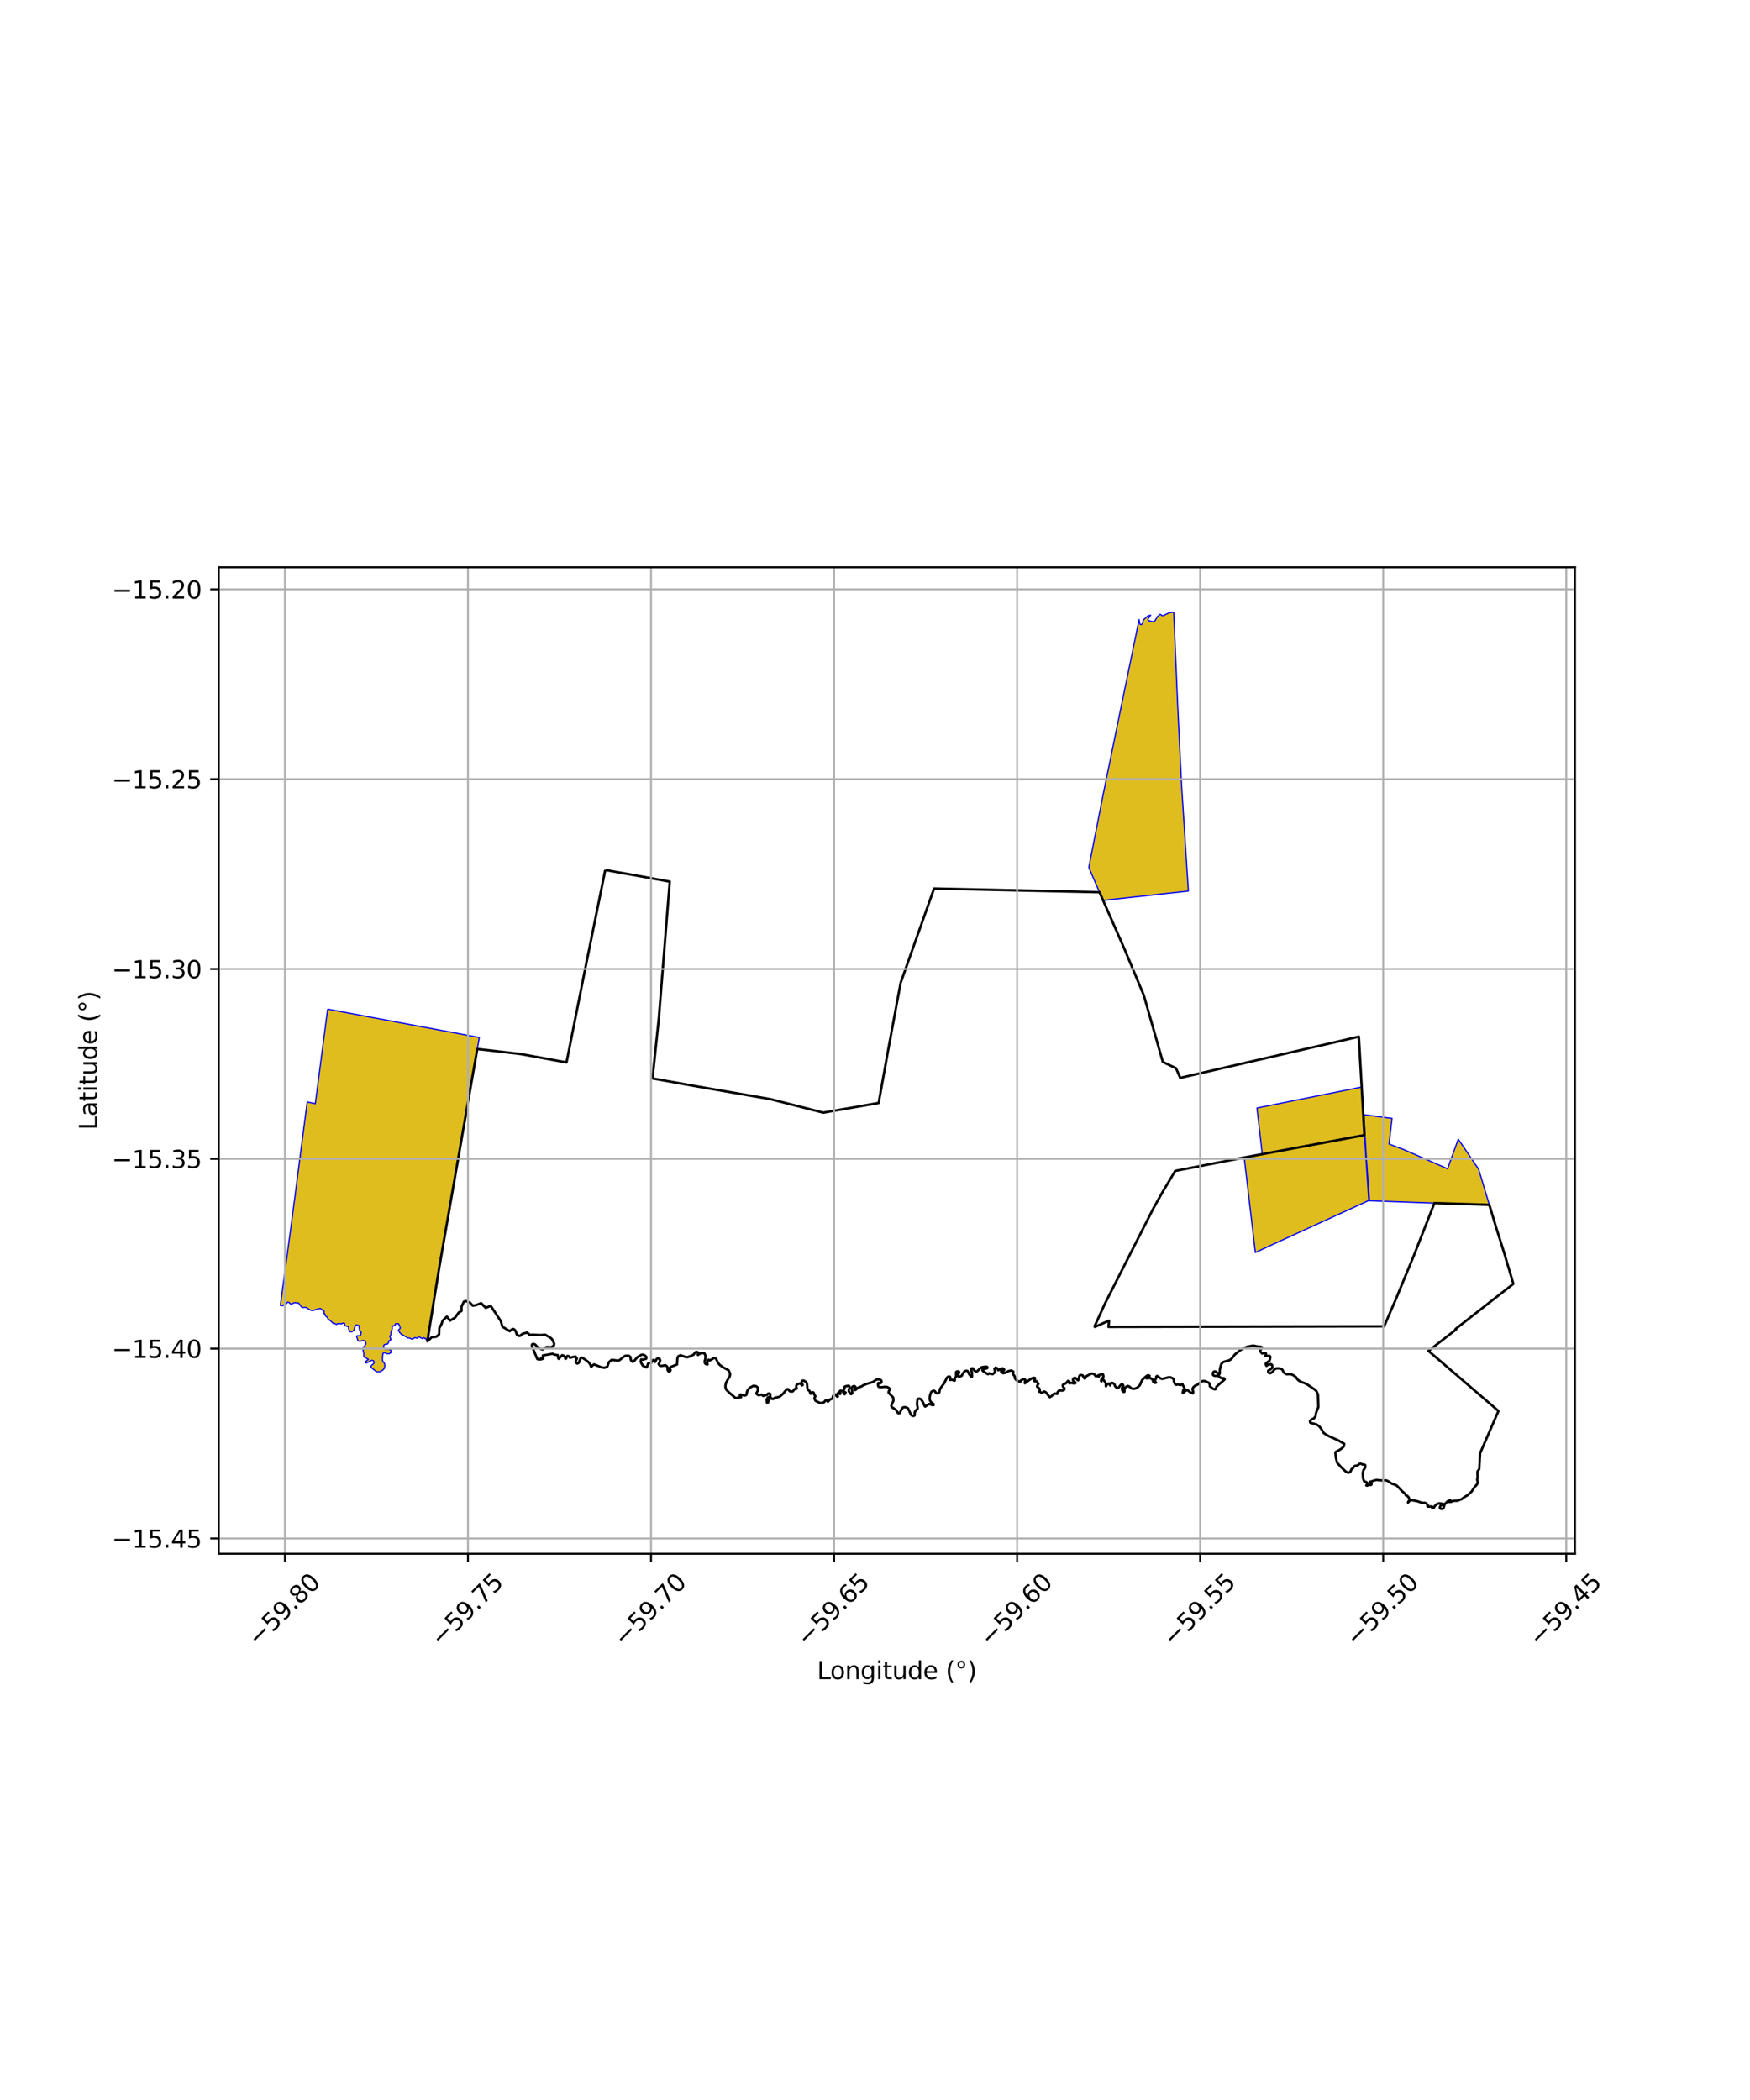 <?xml version="1.0" encoding="utf-8" standalone="no"?>
<!DOCTYPE svg PUBLIC "-//W3C//DTD SVG 1.1//EN"
  "http://www.w3.org/Graphics/SVG/1.1/DTD/svg11.dtd">
<svg xmlns:xlink="http://www.w3.org/1999/xlink" width="720pt" height="864pt" viewBox="0 0 720 864" xmlns="http://www.w3.org/2000/svg" version="1.1">
 <defs>
  <style type="text/css">*{stroke-linejoin: round; stroke-linecap: butt}</style>
 </defs>
 <g id="figure_1">
  <g id="patch_1">
   <path d="M 0 864 
L 720 864 
L 720 0 
L 0 0 
z
" style="fill: #ffffff"/>
  </g>
  <g id="axes_1">
   <g id="patch_2">
    <path d="M 90 639.258 
L 648 639.258 
L 648 233.382 
L 90 233.382 
z
" style="fill: #ffffff"/>
   </g>
   <g id="PatchCollection_1">
    <path d="M 134.817 415.178 
L 153.185 418.633 
L 197.193 426.852 
L 193.646 447.142 
L 189.869 468.785 
L 186.449 488.3 
L 180.729 521.417 
L 180.655 521.848 
L 177.461 541.721 
L 175.838 551.821 
L 175.138 550.743 
L 174.929 550.583 
L 174.667 550.686 
L 174.508 550.416 
L 174.162 550.393 
L 173.786 550.676 
L 173.63 550.71 
L 172.625 550.11 
L 171.925 550.207 
L 171.715 550.575 
L 171.519 550.593 
L 170.811 550.35 
L 170.361 550.508 
L 169.945 550.89 
L 169.314 550.904 
L 168.814 550.638 
L 168.362 550.502 
L 167.636 550.492 
L 167.491 550.417 
L 167.23 549.966 
L 166.896 549.84 
L 166.818 549.884 
L 165.419 549.065 
L 165.201 549.05 
L 165.087 548.965 
L 165.014 548.751 
L 164.812 548.538 
L 164.594 548.483 
L 164.219 547.738 
L 163.887 547.648 
L 164.008 547.11 
L 164.413 546.813 
L 164.696 546.405 
L 164.458 545.62 
L 164.041 544.677 
L 163.573 544.602 
L 162.639 544.646 
L 162.563 545.391 
L 161.776 545.475 
L 161.565 545.597 
L 161.319 546.192 
L 161.399 546.765 
L 161.054 547.481 
L 160.811 548.403 
L 160.938 548.959 
L 160.349 549.826 
L 160.544 550.206 
L 160.808 551.081 
L 160.733 551.267 
L 160.086 551.606 
L 159.793 552.5 
L 159.342 553.028 
L 158.667 553.076 
L 158.161 553.212 
L 157.899 553.566 
L 157.791 554.27 
L 158.39 555.121 
L 159.931 555.069 
L 160.708 555.442 
L 160.969 556.16 
L 160.845 556.507 
L 160.155 556.952 
L 159.244 556.963 
L 158.177 556.49 
L 157.541 556.85 
L 157.408 558.01 
L 157.343 559.112 
L 157.378 559.728 
L 157.644 560.264 
L 158.245 561.059 
L 158.339 561.993 
L 158.177 562.931 
L 157.567 563.63 
L 156.389 564.387 
L 154.921 564.373 
L 152.921 562.778 
L 152.623 562.395 
L 152.612 562.11 
L 152.817 561.808 
L 153.654 561.114 
L 153.999 560.498 
L 153.693 559.855 
L 153.047 559.665 
L 152.476 559.836 
L 151.62 560.385 
L 150.773 560.749 
L 150.436 560.731 
L 150.28 560.588 
L 150.305 560.357 
L 150.569 560.068 
L 151.606 559.277 
L 149.794 558.228 
L 149.666 557.823 
L 149.667 556.8 
L 149.325 555.252 
L 149.324 554.798 
L 149.46 554.392 
L 150.145 553.628 
L 150.474 553.104 
L 150.525 552.462 
L 150.237 551.859 
L 149.691 551.49 
L 148.083 551.793 
L 147.657 551.77 
L 147.343 551.615 
L 147.141 551.372 
L 147.07 550.852 
L 146.749 549.973 
L 146.752 549.701 
L 146.908 549.593 
L 147.998 549.566 
L 148.36 549.312 
L 148.629 548.173 
L 147.919 547.17 
L 147.714 545.377 
L 146.613 545.085 
L 145.873 546.169 
L 145.718 547.27 
L 144.825 547.923 
L 144.006 547.938 
L 143.462 546.898 
L 143.41 545.884 
L 141.72 545.365 
L 141.819 544.539 
L 141.369 544.293 
L 140.497 544.639 
L 138.878 544.564 
L 138.452 544.94 
L 137.672 544.502 
L 137.14 544.515 
L 136.281 543.697 
L 135.297 542.874 
L 134.993 542.809 
L 134.8 542.104 
L 133.879 541.326 
L 133.659 540.583 
L 133.368 540.528 
L 133.332 539.417 
L 132.653 539.027 
L 132.064 538.443 
L 131.505 538.376 
L 130.41 538.721 
L 130.064 538.702 
L 129.35 539.051 
L 128.609 539.162 
L 127.948 539.111 
L 126.798 538.503 
L 126.284 538.08 
L 125.646 537.858 
L 124.547 537.973 
L 124.059 537.733 
L 123.302 536.757 
L 122.855 536.096 
L 121.908 536.079 
L 121.593 535.971 
L 121.017 535.993 
L 120.116 536.431 
L 119.746 536.538 
L 119.457 536.414 
L 118.881 535.836 
L 118.327 535.758 
L 117.777 536.39 
L 117.196 536.518 
L 116.53 537.137 
L 116.293 537.227 
L 115.364 537.114 
L 115.862 533.339 
L 116.139 531.24 
L 116.165 531.05 
L 117.75 519.364 
L 120.197 501.172 
L 123.21 477.932 
L 126.404 453.361 
L 129.728 454.098 
L 130.15 450.879 
L 134.817 415.178 
" clip-path="url(#p3701c159c8)" style="fill: #e0bd1f; stroke: #0000ff; stroke-width: 0.5"/>
    <path d="M 482.901 251.831 
L 484.477 288.943 
L 485.474 309.896 
L 486.14 323.104 
L 486.155 323.387 
L 487.205 339.74 
L 487.625 346.292 
L 488.023 352.494 
L 488.448 359.106 
L 488.929 366.609 
L 453.845 370.431 
L 452.373 367.084 
L 450.701 363.219 
L 447.966 356.892 
L 449.23 350.475 
L 450.557 343.733 
L 453.817 327.178 
L 454.102 325.755 
L 454.161 325.463 
L 456.74 312.869 
L 460.676 293.641 
L 468.665 254.891 
L 468.883 256.368 
L 469.086 256.894 
L 469.371 256.98 
L 470.033 256.733 
L 470.365 255.091 
L 472.31 253.358 
L 473.403 253.093 
L 472.436 254.499 
L 472.309 254.957 
L 472.587 255.371 
L 474.506 255.811 
L 475.192 255.385 
L 476.224 253.671 
L 477.387 252.698 
L 478.045 253.251 
L 478.535 253.279 
L 481.091 252.086 
L 482.901 251.831 
" clip-path="url(#p3701c159c8)" style="fill: #e0bd1f; stroke: #0000ff; stroke-width: 0.5"/>
    <path d="M 561.37 467.022 
L 563.145 493.809 
L 562.951 494.009 
L 521.493 512.974 
L 516.489 515.33 
L 511.897 476.227 
L 519.323 474.796 
L 561.37 467.022 
" clip-path="url(#p3701c159c8)" style="fill: #e0bd1f; stroke: #0000ff; stroke-width: 0.5"/>
    <path d="M 519.322 474.794 
L 517.16 455.855 
L 560.216 447.239 
L 560.816 458.634 
L 561.321 467.025 
L 551.82 468.656 
L 519.322 474.794 
" clip-path="url(#p3701c159c8)" style="fill: #e0bd1f; stroke: #0000ff; stroke-width: 0.5"/>
    <path d="M 612.756 495.695 
L 590.163 494.99 
L 563.5 494.025 
L 562.973 488.102 
L 562.13 475.936 
L 561.598 466.952 
L 561.094 458.616 
L 567.102 459.413 
L 572.722 460.133 
L 571.5 470.69 
L 577.626 473.016 
L 580.213 474.142 
L 595.563 480.87 
L 599.974 468.681 
L 608.354 481.047 
L 610.159 487.037 
L 612.756 495.695 
" clip-path="url(#p3701c159c8)" style="fill: #e0bd1f; stroke: #0000ff; stroke-width: 0.5"/>
   </g>
   <g id="PatchCollection_2">
    <path d="M 249.022 357.928 
L 275.557 362.718 
L 271.066 418.886 
L 268.456 443.706 
L 286.837 446.997 
L 316.988 452.229 
L 338.701 457.77 
L 361.496 453.8 
L 365.566 431.197 
L 370.536 404.41 
L 384.293 365.564 
L 452.373 367.084 
L 462.635 390.447 
L 470.58 409.45 
L 478.421 436.917 
L 483.84 439.509 
L 485.586 443.464 
L 559.061 426.519 
L 561.37 467.022 
L 511.897 476.227 
L 483.511 481.738 
L 478.177 490.657 
L 474.519 497.168 
L 454.624 536.308 
L 450.358 545.664 
L 450.45 545.937 
L 456.289 543.355 
L 456.089 545.931 
L 569.468 545.69 
L 574.277 534.564 
L 581.665 516.668 
L 590.163 494.99 
L 612.755 495.695 
L 615.617 505.225 
L 618.59 514.604 
L 622.636 528.204 
L 598.823 546.824 
L 599.019 547.026 
L 587.718 555.8 
L 616.507 580.513 
L 608.956 597.901 
L 608.601 604.463 
L 607.94 605.288 
L 607.858 605.863 
L 607.945 607.949 
L 607.748 608.547 
L 607.784 608.98 
L 608.059 609.987 
L 607.527 610.911 
L 606.689 611.79 
L 605.496 613.637 
L 603.913 615.1 
L 602.45 615.974 
L 601.4 616.774 
L 599.579 617.46 
L 598.602 617.476 
L 597.611 617.55 
L 597.271 617.85 
L 596.309 617.978 
L 596.224 617.799 
L 596.702 617.565 
L 596.718 617.288 
L 595.934 617.483 
L 595.494 617.768 
L 594.474 618.784 
L 594.004 619.953 
L 593.975 620.335 
L 593.692 620.623 
L 593.27 620.809 
L 592.944 620.809 
L 592.576 620.634 
L 592.41 620.368 
L 592.414 620.067 
L 592.806 619.299 
L 593.375 619.24 
L 593.741 619.066 
L 593.797 618.807 
L 593.555 618.688 
L 592.056 618.526 
L 590.997 618.955 
L 590.198 619.762 
L 590.018 620.246 
L 589.638 620.357 
L 589.242 620.335 
L 589.097 620.146 
L 589.115 619.808 
L 587.361 619.86 
L 587.264 619.608 
L 587.45 619.27 
L 586.985 618.688 
L 586.277 618.31 
L 585.347 618.319 
L 584.332 618.066 
L 583.154 617.654 
L 581.331 617.29 
L 580.443 617.223 
L 579.831 617.61 
L 579.292 618.194 
L 579.423 617.772 
L 579.977 617.111 
L 579.561 616.053 
L 579.036 615.464 
L 578.382 615.209 
L 578.218 614.734 
L 577.692 614.195 
L 577.004 613.667 
L 574.717 611.254 
L 574.05 610.9 
L 572.682 610.462 
L 570.845 609.252 
L 570.096 609.055 
L 568.33 609.093 
L 566.192 608.89 
L 563.484 609.727 
L 563.536 610.049 
L 563.807 610.255 
L 564.297 610.363 
L 564.269 610.777 
L 563.898 611.009 
L 563.458 610.848 
L 563.044 610.866 
L 562.547 611.24 
L 562.136 611.151 
L 562.346 610.758 
L 562.476 610.107 
L 562.159 609.777 
L 561.324 609.518 
L 560.88 608.524 
L 560.762 607.603 
L 560.703 606.246 
L 560.781 605.482 
L 561.011 604.793 
L 561.615 603.926 
L 561.745 603.33 
L 561.686 602.809 
L 561.252 602.524 
L 560.536 602.541 
L 559.894 602.175 
L 559.335 602.239 
L 558.527 602.939 
L 557.483 603.097 
L 556.991 603.412 
L 556.657 604.116 
L 556.17 604.318 
L 555.486 605.656 
L 554.726 605.961 
L 553.767 605.511 
L 551.92 603.773 
L 550.131 601.809 
L 549.627 599.83 
L 549.394 597.582 
L 549.711 597.231 
L 550.886 596.67 
L 551.968 595.964 
L 552.821 595.186 
L 553.067 594.04 
L 550.652 592.636 
L 546.575 590.806 
L 544.643 589.624 
L 543.492 587.705 
L 542.719 586.788 
L 541.66 586.054 
L 539.92 585.595 
L 539.132 585.376 
L 538.973 584.899 
L 539.024 584.517 
L 539.597 583.995 
L 540.576 583.562 
L 541.215 582.769 
L 541.42 581.506 
L 541.725 580.57 
L 542.417 578.891 
L 542.25 573.728 
L 541.648 572.412 
L 541.014 571.764 
L 537.928 569.66 
L 536.7 569.038 
L 535.547 568.659 
L 534.477 568.108 
L 533.779 567.463 
L 533.145 566.538 
L 531.981 565.734 
L 531.13 565.431 
L 530.325 565.343 
L 529.473 565.435 
L 528.878 565.209 
L 528.34 564.804 
L 527.994 564.345 
L 527.622 563.561 
L 527.091 563.206 
L 526.236 562.99 
L 525.359 562.983 
L 524.739 563.126 
L 524.215 563.541 
L 523.704 564.274 
L 523.043 564.819 
L 522.517 564.984 
L 521.988 564.827 
L 521.782 564.472 
L 521.771 563.953 
L 521.992 563.749 
L 522.482 563.576 
L 523.347 562.837 
L 523.518 562.364 
L 523.335 561.557 
L 522.838 561.268 
L 521.658 561.489 
L 521.069 561.961 
L 520.787 561.469 
L 520.719 561.093 
L 521.095 560.694 
L 522.282 559.865 
L 522.545 559.063 
L 522.628 558.135 
L 522.284 557.807 
L 521.297 557.98 
L 520.558 557.854 
L 520.928 557.226 
L 520.769 556.745 
L 520.175 556.674 
L 519.245 556.886 
L 518.526 556.035 
L 518.456 555.581 
L 519.175 554.774 
L 519.152 554.253 
L 518.57 554.091 
L 517.139 553.933 
L 515.578 553.595 
L 513.053 554.117 
L 510.516 555.316 
L 508.047 557.29 
L 506.867 558.81 
L 506.054 559.552 
L 503.286 560.367 
L 502.508 561.148 
L 502.096 562.502 
L 501.836 563.804 
L 501.826 565.09 
L 501.674 565.432 
L 500.924 564.923 
L 500.227 564.33 
L 499.659 564.229 
L 499.252 564.472 
L 498.973 565.213 
L 499.164 565.835 
L 499.796 566.105 
L 500.655 566.031 
L 501.262 566.161 
L 502.408 566.998 
L 502.913 567.069 
L 503.551 567.026 
L 503.898 567.509 
L 500.529 570.471 
L 500.08 571.566 
L 499.66 571.607 
L 499.068 571.377 
L 497.775 570.366 
L 497.66 569.276 
L 497.258 568.874 
L 495.821 568.244 
L 495.091 568.19 
L 494.604 568.269 
L 493.956 568.653 
L 492.809 569.615 
L 491.609 570.167 
L 491.001 570.728 
L 490.637 571.357 
L 490.716 571.932 
L 490.952 572.624 
L 490.816 573.314 
L 489.995 573.018 
L 488.476 571.866 
L 487.452 572.42 
L 486.641 573.226 
L 486.572 573.031 
L 486.862 571.872 
L 487.64 571.866 
L 486.416 569.366 
L 485.757 569.827 
L 484.643 569.603 
L 483.886 569.734 
L 483.449 569.465 
L 482.98 568.367 
L 482.893 567.837 
L 482.957 567.4 
L 482.625 567.15 
L 481.43 566.625 
L 480.707 566.691 
L 478.243 567.312 
L 477.596 567.199 
L 476.113 566.121 
L 475.738 566.338 
L 475.587 567.282 
L 475.021 568.024 
L 475.337 568.575 
L 475.629 568.815 
L 475.435 568.937 
L 474.993 568.93 
L 474.521 568.556 
L 474.35 568.126 
L 474.288 567.649 
L 473.2 566.939 
L 471.682 567.086 
L 472.801 566.425 
L 472.87 566.352 
L 472.963 566.022 
L 472.597 565.863 
L 472.135 565.898 
L 471.768 566.117 
L 471.076 566.674 
L 469.983 567.709 
L 469.605 568.394 
L 469.023 569.837 
L 467.945 570.88 
L 466.886 571.35 
L 466.185 571.399 
L 465.478 571.216 
L 464.722 570.53 
L 464.043 570.242 
L 463.374 570.534 
L 462.649 571.294 
L 462.63 572.608 
L 462.287 572.724 
L 461.675 572.01 
L 461.624 570.961 
L 462.146 570.378 
L 462.144 569.941 
L 461.867 569.593 
L 461.42 569.553 
L 461.047 569.842 
L 460.062 571.065 
L 459.621 571.157 
L 458.87 570.442 
L 458.404 569.403 
L 457.903 569.043 
L 457.464 568.962 
L 457.076 569.117 
L 456.755 570.001 
L 456.614 569.854 
L 456.53 569.211 
L 456.058 569.261 
L 455.54 569.458 
L 455.025 570.391 
L 454.958 570.087 
L 454.971 569.317 
L 454.846 568.904 
L 453.847 567.509 
L 453.492 567.398 
L 453.223 567.797 
L 453.146 568.361 
L 453 568.165 
L 453.121 567.542 
L 453.927 566.639 
L 453.957 566.168 
L 453.833 565.538 
L 453.583 565.348 
L 451.833 565.836 
L 452.129 566.295 
L 451.639 566.189 
L 450.788 566.193 
L 450.485 565.741 
L 449.997 565.268 
L 448.995 565.135 
L 446.65 566.382 
L 446.55 567.014 
L 446.295 567.201 
L 446.042 566.961 
L 445.396 565.839 
L 444.914 565.725 
L 444.368 565.768 
L 444.098 566.065 
L 443.603 567.91 
L 443.357 567.845 
L 442.884 567.247 
L 442.268 566.83 
L 441.522 567.204 
L 441.429 567.868 
L 441.66 568.399 
L 442.341 568.675 
L 442.47 569.011 
L 442.079 569.238 
L 440.84 568.976 
L 439.973 569.1 
L 439.859 568.998 
L 439.981 568.372 
L 439.732 568.147 
L 439.345 568.16 
L 439.138 568.525 
L 438.617 569.015 
L 438.071 569.376 
L 437.456 569.583 
L 437.23 569.928 
L 437.296 570.45 
L 437.52 570.791 
L 437.876 571.035 
L 437.991 571.423 
L 437.722 571.935 
L 437.036 572.128 
L 436.22 572.056 
L 435.562 572.25 
L 435.116 572.821 
L 434.99 573.469 
L 433.972 573.366 
L 433.358 573.638 
L 432.755 574.319 
L 431.909 574.834 
L 431.616 574.54 
L 430.445 572.976 
L 429.872 572.565 
L 429.461 572.503 
L 429.159 572.701 
L 428.929 573.075 
L 428.579 573.106 
L 427.786 572.542 
L 427.523 572.564 
L 427.476 572.322 
L 427.757 572.055 
L 427.767 571.692 
L 427.58 571.261 
L 426.666 570.457 
L 426.885 569.823 
L 427.251 569.351 
L 426.362 568.214 
L 425.616 568.283 
L 425.396 567.974 
L 425.902 567.015 
L 425.366 566.849 
L 424.521 567.107 
L 423.356 567.853 
L 421.664 569.117 
L 421.697 568.479 
L 421.906 567.818 
L 421.57 567.465 
L 420.746 567.551 
L 420.069 567.941 
L 419.75 568.541 
L 418.329 567.965 
L 417.655 567.272 
L 417.533 566.512 
L 417.281 565.941 
L 416.776 565.424 
L 416.906 564.307 
L 416.058 563.862 
L 414.845 564.132 
L 413.745 564.791 
L 412.7 564.969 
L 411.937 564.511 
L 411.872 564.201 
L 412.955 563.909 
L 413.189 563.52 
L 412.692 563.043 
L 411.973 563.055 
L 410.683 563.774 
L 410.267 562.936 
L 409.604 562.677 
L 409.156 563.194 
L 409.438 564.388 
L 409.018 564.896 
L 408.484 565.357 
L 407.383 565.223 
L 406.939 565.04 
L 406.487 565.395 
L 405.841 565.056 
L 404.762 564.346 
L 404.2 563.82 
L 404.288 563.407 
L 406.15 562.929 
L 406.279 562.612 
L 406.068 562.323 
L 405.421 562.271 
L 404.201 562.449 
L 403.574 562.693 
L 401.899 564.301 
L 401.262 564.181 
L 400.662 563.613 
L 400.307 562.989 
L 399.816 563.009 
L 399.446 563.202 
L 399.442 563.547 
L 399.901 564.644 
L 399.927 566.391 
L 399.657 566.475 
L 399.296 566.111 
L 398.765 565.395 
L 398.049 564.036 
L 397.548 563.955 
L 396.925 564.172 
L 396.457 564.661 
L 395.597 566.117 
L 394.56 566.424 
L 394.246 566.155 
L 394.106 565.772 
L 394.245 565.427 
L 394.613 564.725 
L 394.583 564.385 
L 394.202 564.225 
L 393.734 564.23 
L 393.433 564.417 
L 393.323 564.839 
L 393.413 566.383 
L 392.787 566.99 
L 392.857 567.966 
L 392.584 568.099 
L 391.752 567.637 
L 390.916 567.758 
L 390.837 567.362 
L 390.966 566.705 
L 390.784 566.391 
L 390.351 566.31 
L 390.003 566.486 
L 389.594 566.828 
L 388.458 569.117 
L 387.187 570.791 
L 386.789 571.48 
L 386.579 572.095 
L 386.449 572.854 
L 386.193 573.17 
L 385.748 573.299 
L 385.244 573.18 
L 384.946 572.89 
L 384.72 572.468 
L 384.398 572.214 
L 384.057 572.175 
L 383.478 572.431 
L 383.127 572.713 
L 382.684 573.933 
L 382.496 574.91 
L 382.487 575.65 
L 382.624 576.237 
L 383.106 576.915 
L 384.075 577.637 
L 384.105 578.075 
L 383.544 578.102 
L 382.773 577.737 
L 382.124 577.667 
L 380.693 578.677 
L 380.493 578.595 
L 379.63 576.744 
L 378.894 575.679 
L 378.402 575.482 
L 377.833 575.472 
L 377.459 575.741 
L 377.272 577.806 
L 377.563 579.108 
L 377.518 579.613 
L 377.2 579.895 
L 376.384 580.871 
L 376.287 582.345 
L 375.883 582.572 
L 375.324 582.497 
L 374.727 581.987 
L 374.393 581.161 
L 373.55 579.402 
L 373.006 579.1 
L 372.335 578.955 
L 371.735 578.993 
L 371.381 579.175 
L 370.904 579.849 
L 370.163 581.408 
L 369.474 581.427 
L 368.968 580.522 
L 368.517 579.964 
L 366.885 578.925 
L 366.682 578.382 
L 367.591 576.29 
L 367.479 574.983 
L 365.586 573 
L 365.624 572.442 
L 366.045 571.836 
L 365.94 571.306 
L 365.668 570.993 
L 364.945 570.637 
L 363.851 570.596 
L 362.712 570.747 
L 361.837 570.744 
L 361.389 570.46 
L 361.231 569.916 
L 361.241 569.229 
L 361.458 568.935 
L 361.999 569.183 
L 362.536 568.913 
L 362.666 568.555 
L 362.57 567.988 
L 362.097 567.585 
L 360.857 567.544 
L 360.251 567.797 
L 359.846 568.139 
L 359.072 568.61 
L 356.425 569.432 
L 354.999 570.033 
L 354.541 570.372 
L 352.987 570.953 
L 352.01 571.832 
L 351.744 571.902 
L 351.71 571.489 
L 351.961 570.93 
L 351.934 570.597 
L 351.624 570.32 
L 351.204 570.305 
L 350.786 570.461 
L 350.575 570.942 
L 350.493 571.415 
L 350.692 572.811 
L 350.639 573.263 
L 350.297 573.536 
L 349.988 573.52 
L 349.807 573.129 
L 349.211 572.496 
L 349.224 571.893 
L 349.604 570.624 
L 349.4 570.258 
L 348.902 570.186 
L 348.06 570.307 
L 347.528 570.525 
L 347.424 570.84 
L 347.528 571.268 
L 346.974 572.137 
L 347.23 572.493 
L 347.941 572.94 
L 347.517 573.639 
L 346.907 572.692 
L 346.47 572.29 
L 345.756 572.188 
L 345.494 572.437 
L 345.358 572.752 
L 345.844 573.241 
L 345.649 573.54 
L 344.815 573.186 
L 344.518 573.397 
L 344.42 573.948 
L 344.505 574.237 
L 344.752 574.508 
L 344.56 574.662 
L 344.209 574.487 
L 343.999 574.065 
L 343.569 573.787 
L 343.072 573.943 
L 342.649 574.563 
L 342.612 575.211 
L 342.135 575.562 
L 341.411 575.816 
L 340.994 576.39 
L 340.591 576.684 
L 340.398 576.486 
L 340.17 576.046 
L 339.659 576.154 
L 338.955 576.991 
L 338.363 577.067 
L 337.661 577.343 
L 336.067 576.595 
L 335.485 576.284 
L 335.074 575.38 
L 335.125 575.072 
L 335.442 574.642 
L 335.47 574.358 
L 335.186 574.098 
L 334.959 573.635 
L 334.767 572.98 
L 334.439 572.791 
L 333.854 572.983 
L 333.611 573.414 
L 333.369 573.311 
L 333.284 572.691 
L 333.025 572.277 
L 332.54 571.882 
L 332.192 571.262 
L 332.007 569.213 
L 331.642 568.614 
L 330.713 568.01 
L 330.248 568.011 
L 329.887 568.287 
L 329.82 568.614 
L 330.256 569.835 
L 329.929 569.99 
L 329.409 569.267 
L 328.96 569.216 
L 328.287 569.441 
L 327.771 569.806 
L 327.548 570.308 
L 327.601 570.74 
L 327.791 571.102 
L 327.551 571.447 
L 326.982 571.449 
L 326.159 572.467 
L 325.401 572.555 
L 324.865 572.367 
L 324.272 571.541 
L 323.678 571.59 
L 322.223 573.374 
L 320.91 574.547 
L 320.332 574.779 
L 318.821 575.04 
L 318.182 575.596 
L 317.56 575.541 
L 317.245 575.083 
L 316.664 575.322 
L 315.925 577.096 
L 315.54 577.119 
L 315.373 575.838 
L 315.971 574.889 
L 316.777 574.709 
L 316.937 574.054 
L 316.932 573.553 
L 316.456 573.31 
L 315.941 573.425 
L 315.489 573.906 
L 314.016 574.317 
L 313.34 573.809 
L 312.027 573.997 
L 311.355 573.558 
L 311.231 573.147 
L 311.747 572.188 
L 311.857 571.249 
L 311.655 570.758 
L 311.038 570.313 
L 309.988 570.157 
L 308.393 570.995 
L 307.43 572.281 
L 307.088 573.877 
L 306.438 574.201 
L 304.723 573.748 
L 304.39 574.029 
L 304.489 574.432 
L 304.928 574.845 
L 304.509 574.833 
L 302.88 575.227 
L 302.582 575.149 
L 299.857 572.816 
L 298.798 571.723 
L 298.514 571.072 
L 298.454 570.113 
L 298.65 569.07 
L 299.142 568.096 
L 300.256 566.225 
L 300.399 565.196 
L 299.771 563.781 
L 297.489 562.559 
L 296.095 561.544 
L 295.224 560.44 
L 294.702 559.171 
L 294.259 558.794 
L 293.641 558.688 
L 293.082 559.18 
L 291.998 559.698 
L 291.489 559.426 
L 291.011 560.12 
L 290.96 560.613 
L 291.126 561.305 
L 291.03 561.398 
L 290.394 561.225 
L 290.06 560.921 
L 289.898 560.157 
L 290.136 559.368 
L 290.301 558.4 
L 290.202 557.597 
L 289.823 556.855 
L 289.073 556.633 
L 288.289 556.776 
L 287.136 557.475 
L 287.104 557.191 
L 287.237 556.465 
L 286.734 556.211 
L 286.276 556.259 
L 285.733 556.81 
L 285.395 557.354 
L 283.716 558.099 
L 282.811 558.372 
L 282.21 558.359 
L 280.327 557.689 
L 279.901 557.596 
L 279.023 558.056 
L 278.707 558.828 
L 278.543 561.376 
L 275.915 562.423 
L 275.603 562.685 
L 275.583 563.151 
L 275.887 563.624 
L 275.783 563.977 
L 275.5 564.336 
L 275.011 564.192 
L 274.688 563.684 
L 274.601 562.479 
L 274.271 561.999 
L 273.729 561.728 
L 272.06 561.996 
L 271.447 561.874 
L 270.987 561.238 
L 271.274 560.675 
L 271.622 559.738 
L 271.35 559.029 
L 270.594 558.903 
L 270.167 559.124 
L 269.501 560.38 
L 269.464 560.322 
L 269.279 559.731 
L 268.74 559.55 
L 268.256 559.902 
L 268.045 560.578 
L 267.681 560.901 
L 266.821 560.744 
L 266.563 561.179 
L 266.265 562.242 
L 265.98 562.611 
L 264.517 561.922 
L 263.726 560.594 
L 263.625 559.879 
L 263.824 559.288 
L 264.568 559.391 
L 265.831 559.041 
L 265.993 558.396 
L 265.356 557.672 
L 264.481 557.332 
L 263.861 557.403 
L 262.197 558.425 
L 260.721 560.147 
L 260.225 560.234 
L 259.856 559.929 
L 259.541 559.517 
L 259.367 558.321 
L 258.709 557.786 
L 257.424 557.779 
L 256.657 558.162 
L 254.868 559.621 
L 254.327 559.79 
L 251.668 559.483 
L 250.534 560.411 
L 249.86 562.27 
L 248.725 562.763 
L 247.493 562.567 
L 244.44 561.353 
L 243.763 561.778 
L 243.245 562.413 
L 242.82 561.361 
L 242.109 560.418 
L 240.761 559.375 
L 239.472 558.541 
L 238.875 558.784 
L 238.147 560.674 
L 237.519 561.023 
L 237.023 560.678 
L 236.848 560.059 
L 237.374 558.904 
L 236.822 558.142 
L 235.654 558.311 
L 234.508 558.63 
L 234.044 558.003 
L 233.493 557.878 
L 233.103 558.194 
L 232.927 558.965 
L 232.621 559.04 
L 232.529 558.555 
L 231.962 557.734 
L 231.275 557.575 
L 229.867 559.077 
L 229.698 558.899 
L 229.44 557.517 
L 228.21 557.358 
L 227.343 556.964 
L 223.339 557.685 
L 223.49 559.049 
L 222.629 558.674 
L 222.733 559.284 
L 221.531 559.318 
L 221.058 559.138 
L 218.869 553.874 
L 218.851 553.304 
L 219.006 553.039 
L 219.501 552.931 
L 220.228 553.206 
L 220.968 554.095 
L 222.541 555.017 
L 223.222 555.224 
L 224.755 554.253 
L 225.593 554.174 
L 225.942 554.309 
L 226.623 554.282 
L 227.198 554.086 
L 227.89 553.532 
L 228.003 552.818 
L 227.423 551.531 
L 226.904 550.725 
L 225.923 550.066 
L 224.288 549.14 
L 222.447 549.282 
L 219.054 549.144 
L 217.629 549.299 
L 217.591 548.795 
L 216.843 548.26 
L 214.888 548.799 
L 214.104 549.543 
L 213.418 549.616 
L 212.646 549.077 
L 212.178 547.712 
L 211.766 547.101 
L 211.145 546.767 
L 210.677 546.917 
L 209.721 547.689 
L 206.724 545.85 
L 206.027 543.492 
L 201.896 537.285 
L 199.83 538.081 
L 197.949 536.164 
L 195.593 537.061 
L 194.444 537.157 
L 193.403 535.973 
L 191.635 535.278 
L 190.831 535.574 
L 189.876 537.618 
L 189.879 539.346 
L 188.755 539.996 
L 187.228 542.116 
L 185.128 543.348 
L 183.877 541.674 
L 182.149 543.304 
L 181.579 544.938 
L 180.743 546.404 
L 180.665 549.021 
L 179.484 549.982 
L 177.66 550.171 
L 175.838 551.821 
L 180.729 521.417 
L 193.646 447.142 
L 196.371 431.583 
L 214.267 433.666 
L 233.081 437.114 
L 240.791 398.483 
L 249.022 357.928 
L 249.022 357.928 
" clip-path="url(#p3701c159c8)" style="fill: none; stroke: #000000"/>
   </g>
   <g id="matplotlib.axis_1">
    <g id="xtick_1">
     <g id="line2d_1">
      <path d="M 117.23 639.258 
L 117.23 233.382 
" clip-path="url(#p3701c159c8)" style="fill: none; stroke: #b0b0b0; stroke-width: 0.8; stroke-linecap: square"/>
     </g>
     <g id="line2d_2">
      <defs>
       <path id="m8eb0c77383" d="M 0 0 
L 0 3.5 
" style="stroke: #000000; stroke-width: 0.8"/>
      </defs>
      <g>
       <use xlink:href="#m8eb0c77383" x="117.23" y="639.258" style="stroke: #000000; stroke-width: 0.8"/>
      </g>
     </g>
     <g id="text_1">
      <!-- −59.80 -->
      <g transform="translate(106.097 677.8) rotate(-45) scale(0.1 -0.1)">
       <defs>
        <path id="DejaVuSans-2212" d="M 678 2272 
L 4684 2272 
L 4684 1741 
L 678 1741 
L 678 2272 
z
" transform="scale(0.016)"/>
        <path id="DejaVuSans-35" d="M 691 4666 
L 3169 4666 
L 3169 4134 
L 1269 4134 
L 1269 2991 
Q 1406 3038 1543 3061 
Q 1681 3084 1819 3084 
Q 2600 3084 3056 2656 
Q 3513 2228 3513 1497 
Q 3513 744 3044 326 
Q 2575 -91 1722 -91 
Q 1428 -91 1123 -41 
Q 819 9 494 109 
L 494 744 
Q 775 591 1075 516 
Q 1375 441 1709 441 
Q 2250 441 2565 725 
Q 2881 1009 2881 1497 
Q 2881 1984 2565 2268 
Q 2250 2553 1709 2553 
Q 1456 2553 1204 2497 
Q 953 2441 691 2322 
L 691 4666 
z
" transform="scale(0.016)"/>
        <path id="DejaVuSans-39" d="M 703 97 
L 703 672 
Q 941 559 1184 500 
Q 1428 441 1663 441 
Q 2288 441 2617 861 
Q 2947 1281 2994 2138 
Q 2813 1869 2534 1725 
Q 2256 1581 1919 1581 
Q 1219 1581 811 2004 
Q 403 2428 403 3163 
Q 403 3881 828 4315 
Q 1253 4750 1959 4750 
Q 2769 4750 3195 4129 
Q 3622 3509 3622 2328 
Q 3622 1225 3098 567 
Q 2575 -91 1691 -91 
Q 1453 -91 1209 -44 
Q 966 3 703 97 
z
M 1959 2075 
Q 2384 2075 2632 2365 
Q 2881 2656 2881 3163 
Q 2881 3666 2632 3958 
Q 2384 4250 1959 4250 
Q 1534 4250 1286 3958 
Q 1038 3666 1038 3163 
Q 1038 2656 1286 2365 
Q 1534 2075 1959 2075 
z
" transform="scale(0.016)"/>
        <path id="DejaVuSans-2e" d="M 684 794 
L 1344 794 
L 1344 0 
L 684 0 
L 684 794 
z
" transform="scale(0.016)"/>
        <path id="DejaVuSans-38" d="M 2034 2216 
Q 1584 2216 1326 1975 
Q 1069 1734 1069 1313 
Q 1069 891 1326 650 
Q 1584 409 2034 409 
Q 2484 409 2743 651 
Q 3003 894 3003 1313 
Q 3003 1734 2745 1975 
Q 2488 2216 2034 2216 
z
M 1403 2484 
Q 997 2584 770 2862 
Q 544 3141 544 3541 
Q 544 4100 942 4425 
Q 1341 4750 2034 4750 
Q 2731 4750 3128 4425 
Q 3525 4100 3525 3541 
Q 3525 3141 3298 2862 
Q 3072 2584 2669 2484 
Q 3125 2378 3379 2068 
Q 3634 1759 3634 1313 
Q 3634 634 3220 271 
Q 2806 -91 2034 -91 
Q 1263 -91 848 271 
Q 434 634 434 1313 
Q 434 1759 690 2068 
Q 947 2378 1403 2484 
z
M 1172 3481 
Q 1172 3119 1398 2916 
Q 1625 2713 2034 2713 
Q 2441 2713 2670 2916 
Q 2900 3119 2900 3481 
Q 2900 3844 2670 4047 
Q 2441 4250 2034 4250 
Q 1625 4250 1398 4047 
Q 1172 3844 1172 3481 
z
" transform="scale(0.016)"/>
        <path id="DejaVuSans-30" d="M 2034 4250 
Q 1547 4250 1301 3770 
Q 1056 3291 1056 2328 
Q 1056 1369 1301 889 
Q 1547 409 2034 409 
Q 2525 409 2770 889 
Q 3016 1369 3016 2328 
Q 3016 3291 2770 3770 
Q 2525 4250 2034 4250 
z
M 2034 4750 
Q 2819 4750 3233 4129 
Q 3647 3509 3647 2328 
Q 3647 1150 3233 529 
Q 2819 -91 2034 -91 
Q 1250 -91 836 529 
Q 422 1150 422 2328 
Q 422 3509 836 4129 
Q 1250 4750 2034 4750 
z
" transform="scale(0.016)"/>
       </defs>
       <use xlink:href="#DejaVuSans-2212"/>
       <use xlink:href="#DejaVuSans-35" transform="translate(83.789 0)"/>
       <use xlink:href="#DejaVuSans-39" transform="translate(147.412 0)"/>
       <use xlink:href="#DejaVuSans-2e" transform="translate(211.035 0)"/>
       <use xlink:href="#DejaVuSans-38" transform="translate(242.822 0)"/>
       <use xlink:href="#DejaVuSans-30" transform="translate(306.445 0)"/>
      </g>
     </g>
    </g>
    <g id="xtick_2">
     <g id="line2d_3">
      <path d="M 192.541 639.258 
L 192.541 233.382 
" clip-path="url(#p3701c159c8)" style="fill: none; stroke: #b0b0b0; stroke-width: 0.8; stroke-linecap: square"/>
     </g>
     <g id="line2d_4">
      <g>
       <use xlink:href="#m8eb0c77383" x="192.541" y="639.258" style="stroke: #000000; stroke-width: 0.8"/>
      </g>
     </g>
     <g id="text_2">
      <!-- −59.75 -->
      <g transform="translate(181.407 677.8) rotate(-45) scale(0.1 -0.1)">
       <defs>
        <path id="DejaVuSans-37" d="M 525 4666 
L 3525 4666 
L 3525 4397 
L 1831 0 
L 1172 0 
L 2766 4134 
L 525 4134 
L 525 4666 
z
" transform="scale(0.016)"/>
       </defs>
       <use xlink:href="#DejaVuSans-2212"/>
       <use xlink:href="#DejaVuSans-35" transform="translate(83.789 0)"/>
       <use xlink:href="#DejaVuSans-39" transform="translate(147.412 0)"/>
       <use xlink:href="#DejaVuSans-2e" transform="translate(211.035 0)"/>
       <use xlink:href="#DejaVuSans-37" transform="translate(242.822 0)"/>
       <use xlink:href="#DejaVuSans-35" transform="translate(306.445 0)"/>
      </g>
     </g>
    </g>
    <g id="xtick_3">
     <g id="line2d_5">
      <path d="M 267.851 639.258 
L 267.851 233.382 
" clip-path="url(#p3701c159c8)" style="fill: none; stroke: #b0b0b0; stroke-width: 0.8; stroke-linecap: square"/>
     </g>
     <g id="line2d_6">
      <g>
       <use xlink:href="#m8eb0c77383" x="267.851" y="639.258" style="stroke: #000000; stroke-width: 0.8"/>
      </g>
     </g>
     <g id="text_3">
      <!-- −59.70 -->
      <g transform="translate(256.718 677.8) rotate(-45) scale(0.1 -0.1)">
       <use xlink:href="#DejaVuSans-2212"/>
       <use xlink:href="#DejaVuSans-35" transform="translate(83.789 0)"/>
       <use xlink:href="#DejaVuSans-39" transform="translate(147.412 0)"/>
       <use xlink:href="#DejaVuSans-2e" transform="translate(211.035 0)"/>
       <use xlink:href="#DejaVuSans-37" transform="translate(242.822 0)"/>
       <use xlink:href="#DejaVuSans-30" transform="translate(306.445 0)"/>
      </g>
     </g>
    </g>
    <g id="xtick_4">
     <g id="line2d_7">
      <path d="M 343.161 639.258 
L 343.161 233.382 
" clip-path="url(#p3701c159c8)" style="fill: none; stroke: #b0b0b0; stroke-width: 0.8; stroke-linecap: square"/>
     </g>
     <g id="line2d_8">
      <g>
       <use xlink:href="#m8eb0c77383" x="343.161" y="639.258" style="stroke: #000000; stroke-width: 0.8"/>
      </g>
     </g>
     <g id="text_4">
      <!-- −59.65 -->
      <g transform="translate(332.028 677.8) rotate(-45) scale(0.1 -0.1)">
       <defs>
        <path id="DejaVuSans-36" d="M 2113 2584 
Q 1688 2584 1439 2293 
Q 1191 2003 1191 1497 
Q 1191 994 1439 701 
Q 1688 409 2113 409 
Q 2538 409 2786 701 
Q 3034 994 3034 1497 
Q 3034 2003 2786 2293 
Q 2538 2584 2113 2584 
z
M 3366 4563 
L 3366 3988 
Q 3128 4100 2886 4159 
Q 2644 4219 2406 4219 
Q 1781 4219 1451 3797 
Q 1122 3375 1075 2522 
Q 1259 2794 1537 2939 
Q 1816 3084 2150 3084 
Q 2853 3084 3261 2657 
Q 3669 2231 3669 1497 
Q 3669 778 3244 343 
Q 2819 -91 2113 -91 
Q 1303 -91 875 529 
Q 447 1150 447 2328 
Q 447 3434 972 4092 
Q 1497 4750 2381 4750 
Q 2619 4750 2861 4703 
Q 3103 4656 3366 4563 
z
" transform="scale(0.016)"/>
       </defs>
       <use xlink:href="#DejaVuSans-2212"/>
       <use xlink:href="#DejaVuSans-35" transform="translate(83.789 0)"/>
       <use xlink:href="#DejaVuSans-39" transform="translate(147.412 0)"/>
       <use xlink:href="#DejaVuSans-2e" transform="translate(211.035 0)"/>
       <use xlink:href="#DejaVuSans-36" transform="translate(242.822 0)"/>
       <use xlink:href="#DejaVuSans-35" transform="translate(306.445 0)"/>
      </g>
     </g>
    </g>
    <g id="xtick_5">
     <g id="line2d_9">
      <path d="M 418.471 639.258 
L 418.471 233.382 
" clip-path="url(#p3701c159c8)" style="fill: none; stroke: #b0b0b0; stroke-width: 0.8; stroke-linecap: square"/>
     </g>
     <g id="line2d_10">
      <g>
       <use xlink:href="#m8eb0c77383" x="418.471" y="639.258" style="stroke: #000000; stroke-width: 0.8"/>
      </g>
     </g>
     <g id="text_5">
      <!-- −59.60 -->
      <g transform="translate(407.338 677.8) rotate(-45) scale(0.1 -0.1)">
       <use xlink:href="#DejaVuSans-2212"/>
       <use xlink:href="#DejaVuSans-35" transform="translate(83.789 0)"/>
       <use xlink:href="#DejaVuSans-39" transform="translate(147.412 0)"/>
       <use xlink:href="#DejaVuSans-2e" transform="translate(211.035 0)"/>
       <use xlink:href="#DejaVuSans-36" transform="translate(242.822 0)"/>
       <use xlink:href="#DejaVuSans-30" transform="translate(306.445 0)"/>
      </g>
     </g>
    </g>
    <g id="xtick_6">
     <g id="line2d_11">
      <path d="M 493.781 639.258 
L 493.781 233.382 
" clip-path="url(#p3701c159c8)" style="fill: none; stroke: #b0b0b0; stroke-width: 0.8; stroke-linecap: square"/>
     </g>
     <g id="line2d_12">
      <g>
       <use xlink:href="#m8eb0c77383" x="493.781" y="639.258" style="stroke: #000000; stroke-width: 0.8"/>
      </g>
     </g>
     <g id="text_6">
      <!-- −59.55 -->
      <g transform="translate(482.648 677.8) rotate(-45) scale(0.1 -0.1)">
       <use xlink:href="#DejaVuSans-2212"/>
       <use xlink:href="#DejaVuSans-35" transform="translate(83.789 0)"/>
       <use xlink:href="#DejaVuSans-39" transform="translate(147.412 0)"/>
       <use xlink:href="#DejaVuSans-2e" transform="translate(211.035 0)"/>
       <use xlink:href="#DejaVuSans-35" transform="translate(242.822 0)"/>
       <use xlink:href="#DejaVuSans-35" transform="translate(306.445 0)"/>
      </g>
     </g>
    </g>
    <g id="xtick_7">
     <g id="line2d_13">
      <path d="M 569.091 639.258 
L 569.091 233.382 
" clip-path="url(#p3701c159c8)" style="fill: none; stroke: #b0b0b0; stroke-width: 0.8; stroke-linecap: square"/>
     </g>
     <g id="line2d_14">
      <g>
       <use xlink:href="#m8eb0c77383" x="569.091" y="639.258" style="stroke: #000000; stroke-width: 0.8"/>
      </g>
     </g>
     <g id="text_7">
      <!-- −59.50 -->
      <g transform="translate(557.958 677.8) rotate(-45) scale(0.1 -0.1)">
       <use xlink:href="#DejaVuSans-2212"/>
       <use xlink:href="#DejaVuSans-35" transform="translate(83.789 0)"/>
       <use xlink:href="#DejaVuSans-39" transform="translate(147.412 0)"/>
       <use xlink:href="#DejaVuSans-2e" transform="translate(211.035 0)"/>
       <use xlink:href="#DejaVuSans-35" transform="translate(242.822 0)"/>
       <use xlink:href="#DejaVuSans-30" transform="translate(306.445 0)"/>
      </g>
     </g>
    </g>
    <g id="xtick_8">
     <g id="line2d_15">
      <path d="M 644.401 639.258 
L 644.401 233.382 
" clip-path="url(#p3701c159c8)" style="fill: none; stroke: #b0b0b0; stroke-width: 0.8; stroke-linecap: square"/>
     </g>
     <g id="line2d_16">
      <g>
       <use xlink:href="#m8eb0c77383" x="644.401" y="639.258" style="stroke: #000000; stroke-width: 0.8"/>
      </g>
     </g>
     <g id="text_8">
      <!-- −59.45 -->
      <g transform="translate(633.268 677.8) rotate(-45) scale(0.1 -0.1)">
       <defs>
        <path id="DejaVuSans-34" d="M 2419 4116 
L 825 1625 
L 2419 1625 
L 2419 4116 
z
M 2253 4666 
L 3047 4666 
L 3047 1625 
L 3713 1625 
L 3713 1100 
L 3047 1100 
L 3047 0 
L 2419 0 
L 2419 1100 
L 313 1100 
L 313 1709 
L 2253 4666 
z
" transform="scale(0.016)"/>
       </defs>
       <use xlink:href="#DejaVuSans-2212"/>
       <use xlink:href="#DejaVuSans-35" transform="translate(83.789 0)"/>
       <use xlink:href="#DejaVuSans-39" transform="translate(147.412 0)"/>
       <use xlink:href="#DejaVuSans-2e" transform="translate(211.035 0)"/>
       <use xlink:href="#DejaVuSans-34" transform="translate(242.822 0)"/>
       <use xlink:href="#DejaVuSans-35" transform="translate(306.445 0)"/>
      </g>
     </g>
    </g>
    <g id="text_9">
     <!-- Longitude (°) -->
     <g transform="translate(336.14 690.869) scale(0.1 -0.1)">
      <defs>
       <path id="DejaVuSans-4c" d="M 628 4666 
L 1259 4666 
L 1259 531 
L 3531 531 
L 3531 0 
L 628 0 
L 628 4666 
z
" transform="scale(0.016)"/>
       <path id="DejaVuSans-6f" d="M 1959 3097 
Q 1497 3097 1228 2736 
Q 959 2375 959 1747 
Q 959 1119 1226 758 
Q 1494 397 1959 397 
Q 2419 397 2687 759 
Q 2956 1122 2956 1747 
Q 2956 2369 2687 2733 
Q 2419 3097 1959 3097 
z
M 1959 3584 
Q 2709 3584 3137 3096 
Q 3566 2609 3566 1747 
Q 3566 888 3137 398 
Q 2709 -91 1959 -91 
Q 1206 -91 779 398 
Q 353 888 353 1747 
Q 353 2609 779 3096 
Q 1206 3584 1959 3584 
z
" transform="scale(0.016)"/>
       <path id="DejaVuSans-6e" d="M 3513 2113 
L 3513 0 
L 2938 0 
L 2938 2094 
Q 2938 2591 2744 2837 
Q 2550 3084 2163 3084 
Q 1697 3084 1428 2787 
Q 1159 2491 1159 1978 
L 1159 0 
L 581 0 
L 581 3500 
L 1159 3500 
L 1159 2956 
Q 1366 3272 1645 3428 
Q 1925 3584 2291 3584 
Q 2894 3584 3203 3211 
Q 3513 2838 3513 2113 
z
" transform="scale(0.016)"/>
       <path id="DejaVuSans-67" d="M 2906 1791 
Q 2906 2416 2648 2759 
Q 2391 3103 1925 3103 
Q 1463 3103 1205 2759 
Q 947 2416 947 1791 
Q 947 1169 1205 825 
Q 1463 481 1925 481 
Q 2391 481 2648 825 
Q 2906 1169 2906 1791 
z
M 3481 434 
Q 3481 -459 3084 -895 
Q 2688 -1331 1869 -1331 
Q 1566 -1331 1297 -1286 
Q 1028 -1241 775 -1147 
L 775 -588 
Q 1028 -725 1275 -790 
Q 1522 -856 1778 -856 
Q 2344 -856 2625 -561 
Q 2906 -266 2906 331 
L 2906 616 
Q 2728 306 2450 153 
Q 2172 0 1784 0 
Q 1141 0 747 490 
Q 353 981 353 1791 
Q 353 2603 747 3093 
Q 1141 3584 1784 3584 
Q 2172 3584 2450 3431 
Q 2728 3278 2906 2969 
L 2906 3500 
L 3481 3500 
L 3481 434 
z
" transform="scale(0.016)"/>
       <path id="DejaVuSans-69" d="M 603 3500 
L 1178 3500 
L 1178 0 
L 603 0 
L 603 3500 
z
M 603 4863 
L 1178 4863 
L 1178 4134 
L 603 4134 
L 603 4863 
z
" transform="scale(0.016)"/>
       <path id="DejaVuSans-74" d="M 1172 4494 
L 1172 3500 
L 2356 3500 
L 2356 3053 
L 1172 3053 
L 1172 1153 
Q 1172 725 1289 603 
Q 1406 481 1766 481 
L 2356 481 
L 2356 0 
L 1766 0 
Q 1100 0 847 248 
Q 594 497 594 1153 
L 594 3053 
L 172 3053 
L 172 3500 
L 594 3500 
L 594 4494 
L 1172 4494 
z
" transform="scale(0.016)"/>
       <path id="DejaVuSans-75" d="M 544 1381 
L 544 3500 
L 1119 3500 
L 1119 1403 
Q 1119 906 1312 657 
Q 1506 409 1894 409 
Q 2359 409 2629 706 
Q 2900 1003 2900 1516 
L 2900 3500 
L 3475 3500 
L 3475 0 
L 2900 0 
L 2900 538 
Q 2691 219 2414 64 
Q 2138 -91 1772 -91 
Q 1169 -91 856 284 
Q 544 659 544 1381 
z
M 1991 3584 
L 1991 3584 
z
" transform="scale(0.016)"/>
       <path id="DejaVuSans-64" d="M 2906 2969 
L 2906 4863 
L 3481 4863 
L 3481 0 
L 2906 0 
L 2906 525 
Q 2725 213 2448 61 
Q 2172 -91 1784 -91 
Q 1150 -91 751 415 
Q 353 922 353 1747 
Q 353 2572 751 3078 
Q 1150 3584 1784 3584 
Q 2172 3584 2448 3432 
Q 2725 3281 2906 2969 
z
M 947 1747 
Q 947 1113 1208 752 
Q 1469 391 1925 391 
Q 2381 391 2643 752 
Q 2906 1113 2906 1747 
Q 2906 2381 2643 2742 
Q 2381 3103 1925 3103 
Q 1469 3103 1208 2742 
Q 947 2381 947 1747 
z
" transform="scale(0.016)"/>
       <path id="DejaVuSans-65" d="M 3597 1894 
L 3597 1613 
L 953 1613 
Q 991 1019 1311 708 
Q 1631 397 2203 397 
Q 2534 397 2845 478 
Q 3156 559 3463 722 
L 3463 178 
Q 3153 47 2828 -22 
Q 2503 -91 2169 -91 
Q 1331 -91 842 396 
Q 353 884 353 1716 
Q 353 2575 817 3079 
Q 1281 3584 2069 3584 
Q 2775 3584 3186 3129 
Q 3597 2675 3597 1894 
z
M 3022 2063 
Q 3016 2534 2758 2815 
Q 2500 3097 2075 3097 
Q 1594 3097 1305 2825 
Q 1016 2553 972 2059 
L 3022 2063 
z
" transform="scale(0.016)"/>
       <path id="DejaVuSans-20" transform="scale(0.016)"/>
       <path id="DejaVuSans-28" d="M 1984 4856 
Q 1566 4138 1362 3434 
Q 1159 2731 1159 2009 
Q 1159 1288 1364 580 
Q 1569 -128 1984 -844 
L 1484 -844 
Q 1016 -109 783 600 
Q 550 1309 550 2009 
Q 550 2706 781 3412 
Q 1013 4119 1484 4856 
L 1984 4856 
z
" transform="scale(0.016)"/>
       <path id="DejaVuSans-b0" d="M 1600 4347 
Q 1350 4347 1178 4173 
Q 1006 4000 1006 3750 
Q 1006 3503 1178 3333 
Q 1350 3163 1600 3163 
Q 1850 3163 2022 3333 
Q 2194 3503 2194 3750 
Q 2194 3997 2020 4172 
Q 1847 4347 1600 4347 
z
M 1600 4750 
Q 1800 4750 1984 4673 
Q 2169 4597 2303 4453 
Q 2447 4313 2519 4134 
Q 2591 3956 2591 3750 
Q 2591 3338 2302 3052 
Q 2013 2766 1594 2766 
Q 1172 2766 890 3047 
Q 609 3328 609 3750 
Q 609 4169 896 4459 
Q 1184 4750 1600 4750 
z
" transform="scale(0.016)"/>
       <path id="DejaVuSans-29" d="M 513 4856 
L 1013 4856 
Q 1481 4119 1714 3412 
Q 1947 2706 1947 2009 
Q 1947 1309 1714 600 
Q 1481 -109 1013 -844 
L 513 -844 
Q 928 -128 1133 580 
Q 1338 1288 1338 2009 
Q 1338 2731 1133 3434 
Q 928 4138 513 4856 
z
" transform="scale(0.016)"/>
      </defs>
      <use xlink:href="#DejaVuSans-4c"/>
      <use xlink:href="#DejaVuSans-6f" transform="translate(53.963 0)"/>
      <use xlink:href="#DejaVuSans-6e" transform="translate(115.145 0)"/>
      <use xlink:href="#DejaVuSans-67" transform="translate(178.523 0)"/>
      <use xlink:href="#DejaVuSans-69" transform="translate(242 0)"/>
      <use xlink:href="#DejaVuSans-74" transform="translate(269.783 0)"/>
      <use xlink:href="#DejaVuSans-75" transform="translate(308.992 0)"/>
      <use xlink:href="#DejaVuSans-64" transform="translate(372.371 0)"/>
      <use xlink:href="#DejaVuSans-65" transform="translate(435.848 0)"/>
      <use xlink:href="#DejaVuSans-20" transform="translate(497.371 0)"/>
      <use xlink:href="#DejaVuSans-28" transform="translate(529.158 0)"/>
      <use xlink:href="#DejaVuSans-b0" transform="translate(568.172 0)"/>
      <use xlink:href="#DejaVuSans-29" transform="translate(618.172 0)"/>
     </g>
    </g>
   </g>
   <g id="matplotlib.axis_2">
    <g id="ytick_1">
     <g id="line2d_17">
      <path d="M 90 632.966 
L 648 632.966 
" clip-path="url(#p3701c159c8)" style="fill: none; stroke: #b0b0b0; stroke-width: 0.8; stroke-linecap: square"/>
     </g>
     <g id="line2d_18">
      <defs>
       <path id="m7f2a043ae5" d="M 0 0 
L -3.5 0 
" style="stroke: #000000; stroke-width: 0.8"/>
      </defs>
      <g>
       <use xlink:href="#m7f2a043ae5" x="90" y="632.966" style="stroke: #000000; stroke-width: 0.8"/>
      </g>
     </g>
     <g id="text_10">
      <!-- −15.45 -->
      <g transform="translate(45.992 636.765) scale(0.1 -0.1)">
       <defs>
        <path id="DejaVuSans-31" d="M 794 531 
L 1825 531 
L 1825 4091 
L 703 3866 
L 703 4441 
L 1819 4666 
L 2450 4666 
L 2450 531 
L 3481 531 
L 3481 0 
L 794 0 
L 794 531 
z
" transform="scale(0.016)"/>
       </defs>
       <use xlink:href="#DejaVuSans-2212"/>
       <use xlink:href="#DejaVuSans-31" transform="translate(83.789 0)"/>
       <use xlink:href="#DejaVuSans-35" transform="translate(147.412 0)"/>
       <use xlink:href="#DejaVuSans-2e" transform="translate(211.035 0)"/>
       <use xlink:href="#DejaVuSans-34" transform="translate(242.822 0)"/>
       <use xlink:href="#DejaVuSans-35" transform="translate(306.445 0)"/>
      </g>
     </g>
    </g>
    <g id="ytick_2">
     <g id="line2d_19">
      <path d="M 90 554.867 
L 648 554.867 
" clip-path="url(#p3701c159c8)" style="fill: none; stroke: #b0b0b0; stroke-width: 0.8; stroke-linecap: square"/>
     </g>
     <g id="line2d_20">
      <g>
       <use xlink:href="#m7f2a043ae5" x="90" y="554.867" style="stroke: #000000; stroke-width: 0.8"/>
      </g>
     </g>
     <g id="text_11">
      <!-- −15.40 -->
      <g transform="translate(45.992 558.666) scale(0.1 -0.1)">
       <use xlink:href="#DejaVuSans-2212"/>
       <use xlink:href="#DejaVuSans-31" transform="translate(83.789 0)"/>
       <use xlink:href="#DejaVuSans-35" transform="translate(147.412 0)"/>
       <use xlink:href="#DejaVuSans-2e" transform="translate(211.035 0)"/>
       <use xlink:href="#DejaVuSans-34" transform="translate(242.822 0)"/>
       <use xlink:href="#DejaVuSans-30" transform="translate(306.445 0)"/>
      </g>
     </g>
    </g>
    <g id="ytick_3">
     <g id="line2d_21">
      <path d="M 90 476.768 
L 648 476.768 
" clip-path="url(#p3701c159c8)" style="fill: none; stroke: #b0b0b0; stroke-width: 0.8; stroke-linecap: square"/>
     </g>
     <g id="line2d_22">
      <g>
       <use xlink:href="#m7f2a043ae5" x="90" y="476.768" style="stroke: #000000; stroke-width: 0.8"/>
      </g>
     </g>
     <g id="text_12">
      <!-- −15.35 -->
      <g transform="translate(45.992 480.567) scale(0.1 -0.1)">
       <defs>
        <path id="DejaVuSans-33" d="M 2597 2516 
Q 3050 2419 3304 2112 
Q 3559 1806 3559 1356 
Q 3559 666 3084 287 
Q 2609 -91 1734 -91 
Q 1441 -91 1130 -33 
Q 819 25 488 141 
L 488 750 
Q 750 597 1062 519 
Q 1375 441 1716 441 
Q 2309 441 2620 675 
Q 2931 909 2931 1356 
Q 2931 1769 2642 2001 
Q 2353 2234 1838 2234 
L 1294 2234 
L 1294 2753 
L 1863 2753 
Q 2328 2753 2575 2939 
Q 2822 3125 2822 3475 
Q 2822 3834 2567 4026 
Q 2313 4219 1838 4219 
Q 1578 4219 1281 4162 
Q 984 4106 628 3988 
L 628 4550 
Q 988 4650 1302 4700 
Q 1616 4750 1894 4750 
Q 2613 4750 3031 4423 
Q 3450 4097 3450 3541 
Q 3450 3153 3228 2886 
Q 3006 2619 2597 2516 
z
" transform="scale(0.016)"/>
       </defs>
       <use xlink:href="#DejaVuSans-2212"/>
       <use xlink:href="#DejaVuSans-31" transform="translate(83.789 0)"/>
       <use xlink:href="#DejaVuSans-35" transform="translate(147.412 0)"/>
       <use xlink:href="#DejaVuSans-2e" transform="translate(211.035 0)"/>
       <use xlink:href="#DejaVuSans-33" transform="translate(242.822 0)"/>
       <use xlink:href="#DejaVuSans-35" transform="translate(306.445 0)"/>
      </g>
     </g>
    </g>
    <g id="ytick_4">
     <g id="line2d_23">
      <path d="M 90 398.669 
L 648 398.669 
" clip-path="url(#p3701c159c8)" style="fill: none; stroke: #b0b0b0; stroke-width: 0.8; stroke-linecap: square"/>
     </g>
     <g id="line2d_24">
      <g>
       <use xlink:href="#m7f2a043ae5" x="90" y="398.669" style="stroke: #000000; stroke-width: 0.8"/>
      </g>
     </g>
     <g id="text_13">
      <!-- −15.30 -->
      <g transform="translate(45.992 402.468) scale(0.1 -0.1)">
       <use xlink:href="#DejaVuSans-2212"/>
       <use xlink:href="#DejaVuSans-31" transform="translate(83.789 0)"/>
       <use xlink:href="#DejaVuSans-35" transform="translate(147.412 0)"/>
       <use xlink:href="#DejaVuSans-2e" transform="translate(211.035 0)"/>
       <use xlink:href="#DejaVuSans-33" transform="translate(242.822 0)"/>
       <use xlink:href="#DejaVuSans-30" transform="translate(306.445 0)"/>
      </g>
     </g>
    </g>
    <g id="ytick_5">
     <g id="line2d_25">
      <path d="M 90 320.57 
L 648 320.57 
" clip-path="url(#p3701c159c8)" style="fill: none; stroke: #b0b0b0; stroke-width: 0.8; stroke-linecap: square"/>
     </g>
     <g id="line2d_26">
      <g>
       <use xlink:href="#m7f2a043ae5" x="90" y="320.57" style="stroke: #000000; stroke-width: 0.8"/>
      </g>
     </g>
     <g id="text_14">
      <!-- −15.25 -->
      <g transform="translate(45.992 324.369) scale(0.1 -0.1)">
       <defs>
        <path id="DejaVuSans-32" d="M 1228 531 
L 3431 531 
L 3431 0 
L 469 0 
L 469 531 
Q 828 903 1448 1529 
Q 2069 2156 2228 2338 
Q 2531 2678 2651 2914 
Q 2772 3150 2772 3378 
Q 2772 3750 2511 3984 
Q 2250 4219 1831 4219 
Q 1534 4219 1204 4116 
Q 875 4013 500 3803 
L 500 4441 
Q 881 4594 1212 4672 
Q 1544 4750 1819 4750 
Q 2544 4750 2975 4387 
Q 3406 4025 3406 3419 
Q 3406 3131 3298 2873 
Q 3191 2616 2906 2266 
Q 2828 2175 2409 1742 
Q 1991 1309 1228 531 
z
" transform="scale(0.016)"/>
       </defs>
       <use xlink:href="#DejaVuSans-2212"/>
       <use xlink:href="#DejaVuSans-31" transform="translate(83.789 0)"/>
       <use xlink:href="#DejaVuSans-35" transform="translate(147.412 0)"/>
       <use xlink:href="#DejaVuSans-2e" transform="translate(211.035 0)"/>
       <use xlink:href="#DejaVuSans-32" transform="translate(242.822 0)"/>
       <use xlink:href="#DejaVuSans-35" transform="translate(306.445 0)"/>
      </g>
     </g>
    </g>
    <g id="ytick_6">
     <g id="line2d_27">
      <path d="M 90 242.471 
L 648 242.471 
" clip-path="url(#p3701c159c8)" style="fill: none; stroke: #b0b0b0; stroke-width: 0.8; stroke-linecap: square"/>
     </g>
     <g id="line2d_28">
      <g>
       <use xlink:href="#m7f2a043ae5" x="90" y="242.471" style="stroke: #000000; stroke-width: 0.8"/>
      </g>
     </g>
     <g id="text_15">
      <!-- −15.20 -->
      <g transform="translate(45.992 246.27) scale(0.1 -0.1)">
       <use xlink:href="#DejaVuSans-2212"/>
       <use xlink:href="#DejaVuSans-31" transform="translate(83.789 0)"/>
       <use xlink:href="#DejaVuSans-35" transform="translate(147.412 0)"/>
       <use xlink:href="#DejaVuSans-2e" transform="translate(211.035 0)"/>
       <use xlink:href="#DejaVuSans-32" transform="translate(242.822 0)"/>
       <use xlink:href="#DejaVuSans-30" transform="translate(306.445 0)"/>
      </g>
     </g>
    </g>
    <g id="text_16">
     <!-- Latitude (°) -->
     <g transform="translate(39.913 464.89) rotate(-90) scale(0.1 -0.1)">
      <defs>
       <path id="DejaVuSans-61" d="M 2194 1759 
Q 1497 1759 1228 1600 
Q 959 1441 959 1056 
Q 959 750 1161 570 
Q 1363 391 1709 391 
Q 2188 391 2477 730 
Q 2766 1069 2766 1631 
L 2766 1759 
L 2194 1759 
z
M 3341 1997 
L 3341 0 
L 2766 0 
L 2766 531 
Q 2569 213 2275 61 
Q 1981 -91 1556 -91 
Q 1019 -91 701 211 
Q 384 513 384 1019 
Q 384 1609 779 1909 
Q 1175 2209 1959 2209 
L 2766 2209 
L 2766 2266 
Q 2766 2663 2505 2880 
Q 2244 3097 1772 3097 
Q 1472 3097 1187 3025 
Q 903 2953 641 2809 
L 641 3341 
Q 956 3463 1253 3523 
Q 1550 3584 1831 3584 
Q 2591 3584 2966 3190 
Q 3341 2797 3341 1997 
z
" transform="scale(0.016)"/>
      </defs>
      <use xlink:href="#DejaVuSans-4c"/>
      <use xlink:href="#DejaVuSans-61" transform="translate(55.713 0)"/>
      <use xlink:href="#DejaVuSans-74" transform="translate(116.992 0)"/>
      <use xlink:href="#DejaVuSans-69" transform="translate(156.201 0)"/>
      <use xlink:href="#DejaVuSans-74" transform="translate(183.984 0)"/>
      <use xlink:href="#DejaVuSans-75" transform="translate(223.193 0)"/>
      <use xlink:href="#DejaVuSans-64" transform="translate(286.572 0)"/>
      <use xlink:href="#DejaVuSans-65" transform="translate(350.049 0)"/>
      <use xlink:href="#DejaVuSans-20" transform="translate(411.572 0)"/>
      <use xlink:href="#DejaVuSans-28" transform="translate(443.359 0)"/>
      <use xlink:href="#DejaVuSans-b0" transform="translate(482.373 0)"/>
      <use xlink:href="#DejaVuSans-29" transform="translate(532.373 0)"/>
     </g>
    </g>
   </g>
   <g id="patch_3">
    <path d="M 90 639.258 
L 90 233.382 
" style="fill: none; stroke: #000000; stroke-width: 0.8; stroke-linejoin: miter; stroke-linecap: square"/>
   </g>
   <g id="patch_4">
    <path d="M 648 639.258 
L 648 233.382 
" style="fill: none; stroke: #000000; stroke-width: 0.8; stroke-linejoin: miter; stroke-linecap: square"/>
   </g>
   <g id="patch_5">
    <path d="M 90 639.258 
L 648 639.258 
" style="fill: none; stroke: #000000; stroke-width: 0.8; stroke-linejoin: miter; stroke-linecap: square"/>
   </g>
   <g id="patch_6">
    <path d="M 90 233.382 
L 648 233.382 
" style="fill: none; stroke: #000000; stroke-width: 0.8; stroke-linejoin: miter; stroke-linecap: square"/>
   </g>
  </g>
 </g>
 <defs>
  <clipPath id="p3701c159c8">
   <rect x="90" y="233.382" width="558" height="405.877"/>
  </clipPath>
 </defs>
</svg>
